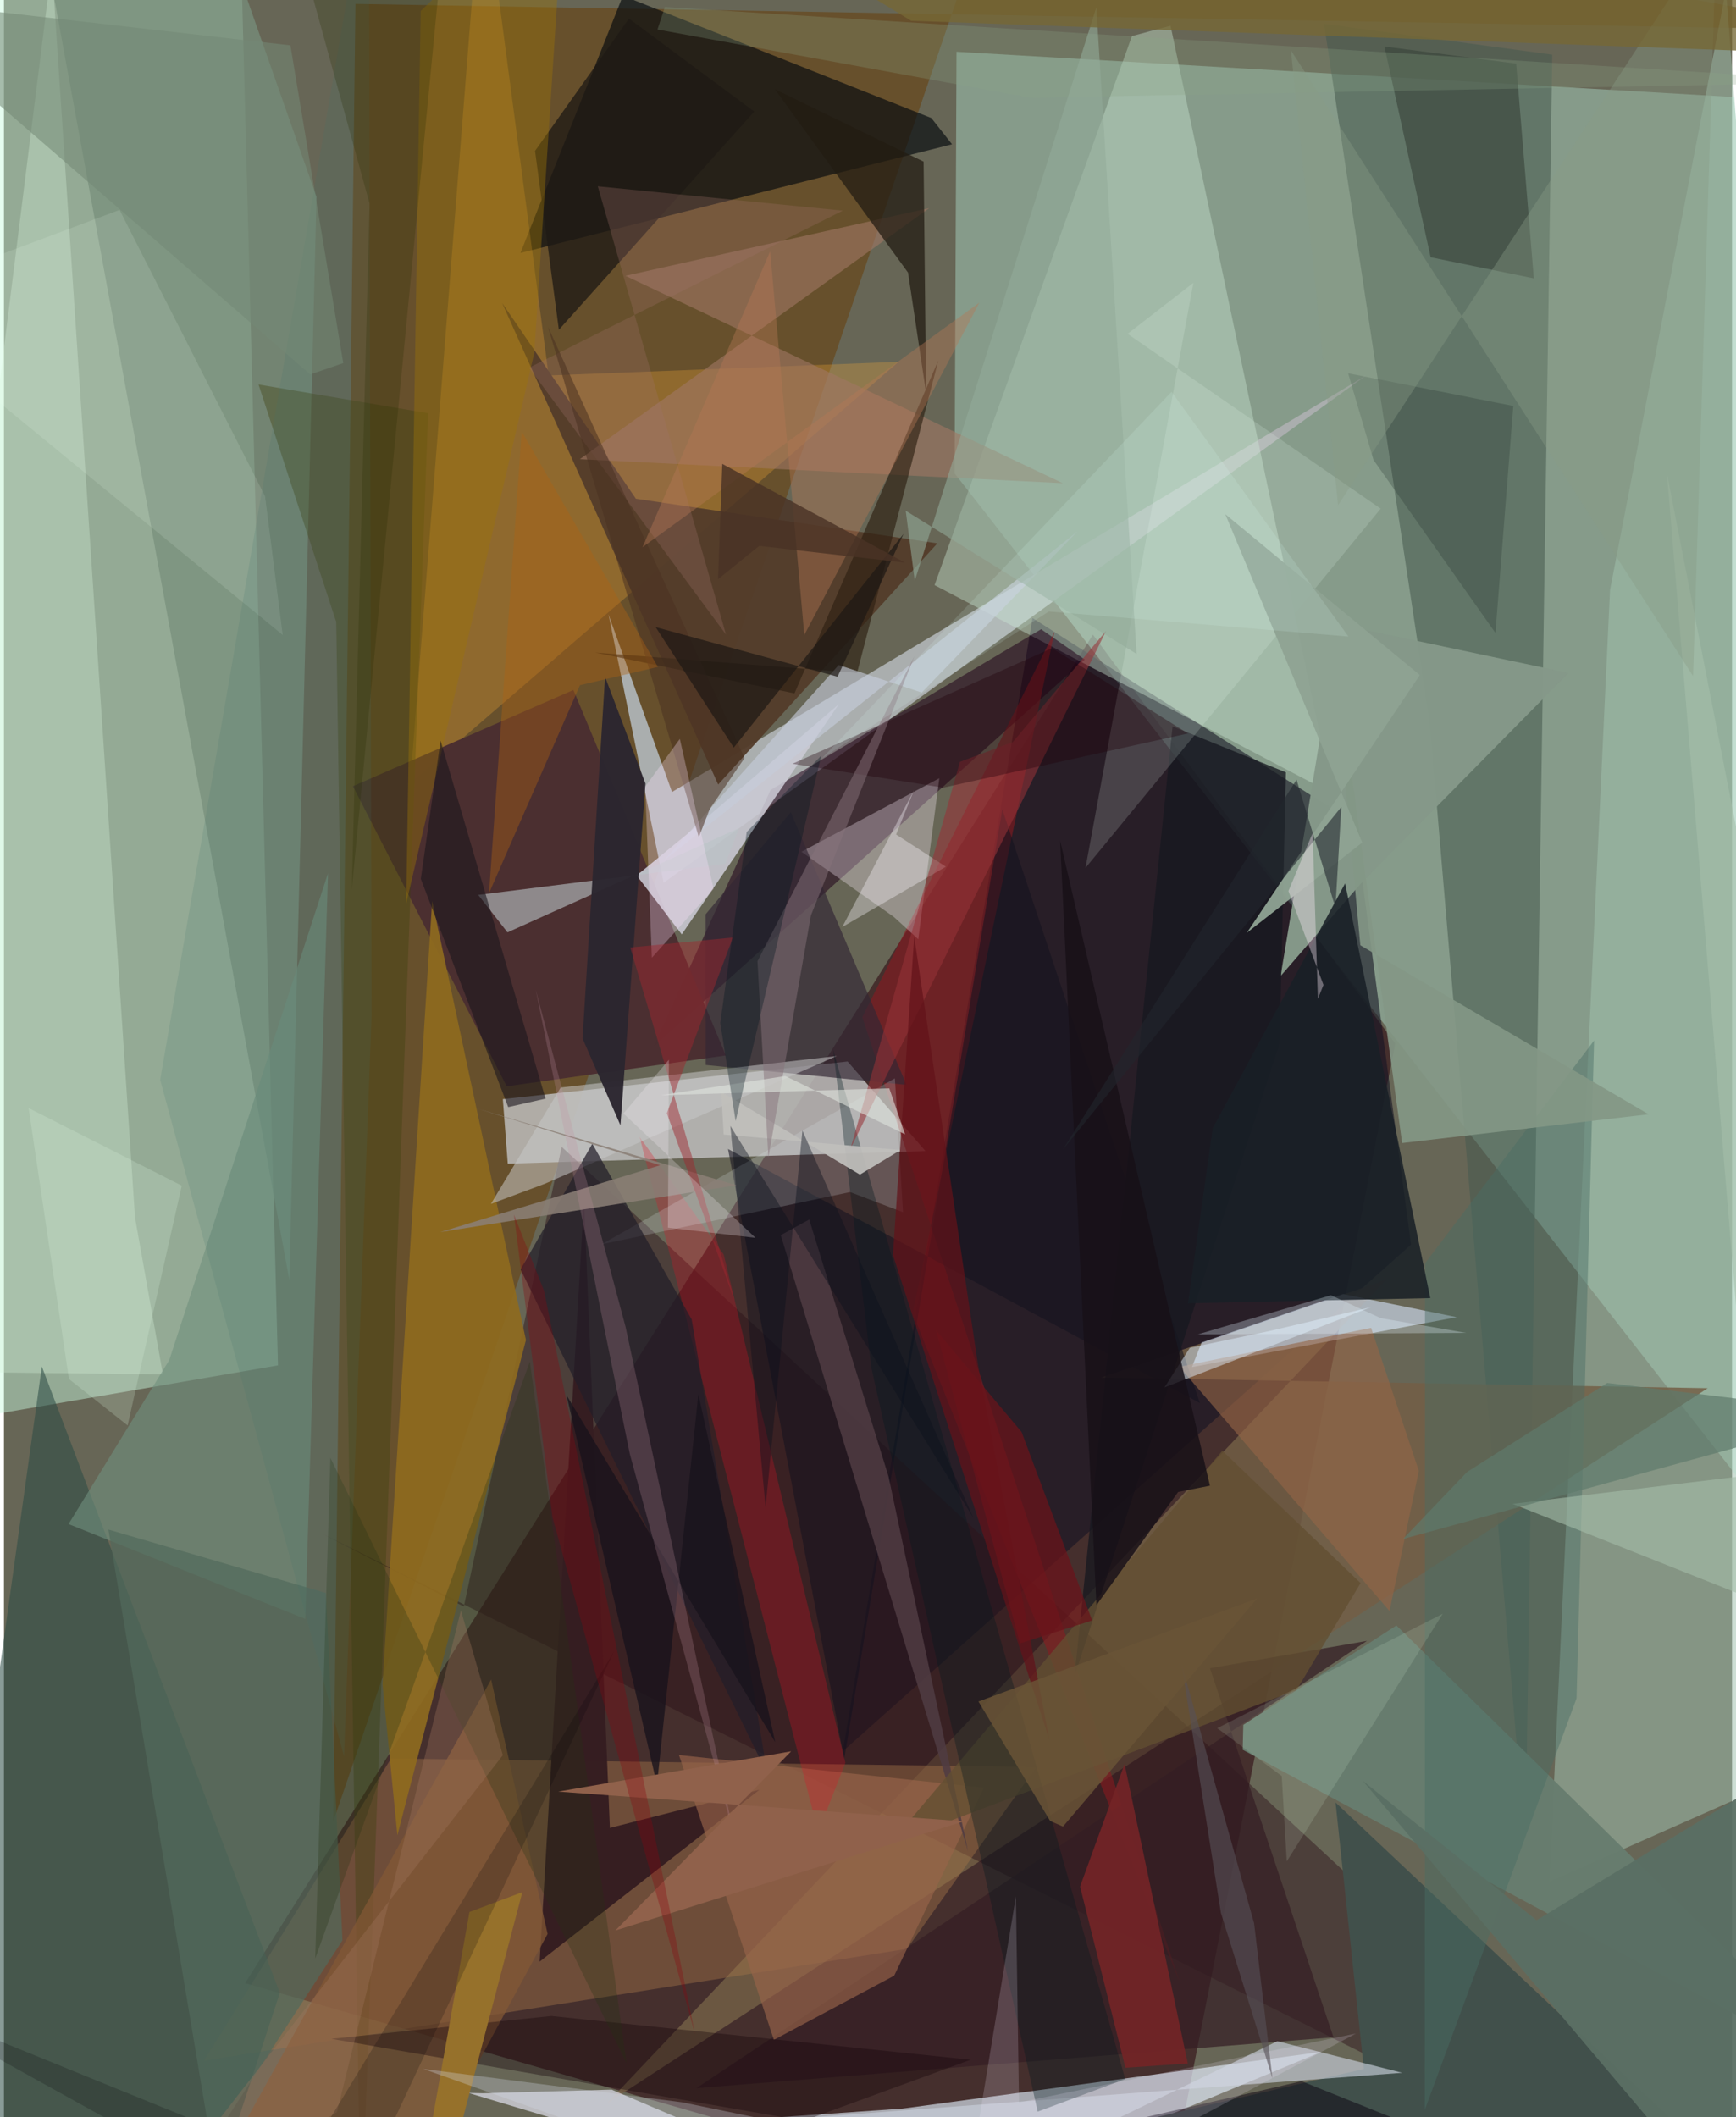 <svg xmlns="http://www.w3.org/2000/svg" width="228" height="278" viewBox="0 0 836 1024"><path fill="#676656" d="M0 0h836v1024H0z"/><path fill="#28010b" fill-opacity=".537" d="M526.818 306.96L116.685 959.182 558.54 1086l114.53-581.273z"/><path fill="#c2ffec" fill-opacity=".349" d="M898 790.553L837.073 46.938 460.82 25.028l-.918 203.911z"/><path fill="#c8fbdf" fill-opacity=".459" d="M-39.628 690.074L-62 17.854 113.643-62l18.92 722.376z"/><path fill="#674b21" fill-opacity=".796" d="M898 14.552L170.042 1.888l-10.77 879.198L482.067-62z"/><path fill="#bbbab9" fill-opacity=".863" d="M243.725 562.805l202.074-6.068-37.663-43.333-166.79 18.203z"/><path fill="#aaaeae" d="M323.178 383.065l-30.753-86.002 26.712 129.884 339.778-245.34z"/><path fill="#151322" fill-opacity=".588" d="M653.43 398.092l-155.844-99.178-91.767 548.15 274.883-245.085z"/><path fill="#a1c1ad" fill-opacity=".525" d="M747.617 910.2l29.35-624.853 56.09-290.292L898 843.63z"/><path fill="#dfedfa" fill-opacity=".639" d="M412.067 1086l225.186-93.572-202.564 27.423-230.833 16.05z"/><path fill="#485b50" fill-opacity=".576" d="M749.008 26.427L736.054 893.53 689.81 349.967 638.607 11.54z"/><path fill="#735e45" fill-opacity=".839" d="M824.232 671.424l-293.41-5.146 137.759-47.233-377.022 398.416z"/><path fill="#c9e2ce" fill-opacity=".416" d="M642.67 383.825L564.365 12.437l-18.672 5.012-95.504 265.543z"/><path fill="#070b10" fill-opacity=".671" d="M299.432-2.04l-49.565 124.397 208.789-52.56-10.023-12.713z"/><path fill="#2d121a" fill-opacity=".459" d="M843.69 1086L154.288 741.976l68.196 35.06 47.318-222.342z"/><path fill="#a47549" fill-opacity=".427" d="M96.804 996.695l90.458-146.146 312.118 4.047-62.522 87.993z"/><path fill="#fdb034" fill-opacity=".271" d="M231.328-62l32.182 243.603 169.28-6.609-236.276 203.95z"/><path fill="#21021b" fill-opacity=".549" d="M314.327 506.094l208.545-187.09-21.128-14.666-130.89 77.757z"/><path fill="#d3e2f6" fill-opacity=".616" d="M702.798 637.067l-128.07 24.138 4.664-11.9 68.405-23.43z"/><path fill="#4b2e30" fill-opacity=".98" d="M349.205 510.48L243.22 525.408l-74.405-145.16L275.48 333.73z"/><path fill="#533c2a" fill-opacity=".941" d="M451.56 262.797L345.518 379.44 241.03 146.6l64.682 94.613z"/><path fill="#cbcad4" fill-opacity=".875" d="M334.392 400.228l69.591-59.745-76.09 111.456-21.801-28.508z"/><path fill="#788e7c" fill-opacity=".737" d="M138.053 619.092L151.21 95.225 111.802-17.096 23.696-4.253z"/><path fill="#d6f1d7" fill-opacity=".325" d="M76.896 664.741L-62 663.128 23.163-16.487 63.414 588.99z"/><path fill="#8f6b1f" fill-opacity=".918" d="M207.154 435.786l-24.011 378.808 7.188 73.034 62.191-239.48z"/><path fill="#2c4c45" fill-opacity=".557" d="M102.958 1056.825l-138.022-12.702 53.396-383.191 115.132 302.961z"/><path fill="#859889" fill-opacity=".996" d="M645.752 301.983l-28.128 170.081 38.583-44.485 100.674-102.098z"/><path fill="#e3e5f2" fill-opacity=".682" d="M231.646 1012.434l62.317-1.755L470.675 1086l-245.962-73.723z"/><path fill="#351d21" fill-opacity=".98" d="M365.503 865.636l-72.374 18.462-12.526-303.63-21.446 368.293z"/><path fill="#8d191e" fill-opacity=".565" d="M439.632 635.12l129.37 324.177L415.25 491.966l92.954-186.397z"/><path fill="#fceffc" fill-opacity=".314" d="M430.521 443.507l11.789 10.75 10.19-77.86-66.705 35.568z"/><path fill="#322734" fill-opacity=".678" d="M339.495 515.092l-.045-72.878 41.2-49.384 55.98 131.874z"/><path fill="#bac4c7" fill-opacity=".604" d="M243.598 450.958l112.02-50.429-6.675 17.303-119.507 15.002z"/><path fill="#a07763" fill-opacity=".608" d="M278.598 222.087l233.613 11.605-211.556-100.304 146.984-32.734z"/><path fill="#41504b" d="M829.73 1046.71L644.185 871.8l13.691 128.887-288.147 66.846z"/><path fill="#70907d" fill-opacity=".608" d="M31.243 737.14l48.728-79.337 76.8-235.436-10.992 360.659z"/><path fill="#687d6f" fill-opacity=".996" d="M898 1006.66L599.263 846.3l.298-12.056 74.054-48.055z"/><path fill="#351e24" fill-opacity=".714" d="M335.022 1009.943l308.167-24.574-59.765-178.511 75.978-13.22z"/><path fill="#97634a" fill-opacity=".655" d="M326.547 848.847l45.928 137.762 58.195-31.047 43.394-90.942z"/><path fill="#14121e" fill-opacity=".565" d="M350.277 555.73l56.197 295.141 76.498-459.381 95.595 287.115z"/><path fill="#39443c" fill-opacity=".647" d="M740.088 134.62l-49.9-10.189L667.83 22.49l63.734 8.28z"/><path fill="#231c12" fill-opacity=".733" d="M444.9 78.173l-72.017-35.076 64.488 88.753 8.74 58.228z"/><path fill="#e31122" fill-opacity=".271" d="M393.915 886.112l13.155-33.518-58.884-245.835-40.693-56.903z"/><path fill="#c7c8c8" fill-opacity=".537" d="M269.328 525.987l-33.75 56.295 26.19-9.788 141.128-61.748z"/><path fill="#c9d1db" fill-opacity=".643" d="M391.415 1024.004l285.012-21.467-60.407-15.271L411.79 1086z"/><path fill="#171820" fill-opacity=".773" d="M617.158 504.82l3.018-131.25-54.838-22.26-47.444 459.574z"/><path fill="#3e410f" fill-opacity=".376" d="M205.186 199.858l-82.036-13.89 37.604 114.887L172.634 1086z"/><path fill="#835835" fill-opacity=".745" d="M107.577 1042.64l128.104-230.321 27.311 123.056L181.705 1086z"/><path fill="#dfe9ef" fill-opacity=".208" d="M431.006 521.548l-141.882 80.267 120.204-25.243 25.609 9.728z"/><path fill="#f0fff2" fill-opacity=".161" d="M523.222 419.774l52.196-282.99-31.82 24.686 122.425 84.547z"/><path fill="#4f3c42" fill-opacity=".863" d="M375.798 597.404l13.774-7.565 38.393 124.428 38.481 181.292z"/><path fill="#732426" fill-opacity=".925" d="M572.711 998.037l-30.182 2.06-21.93-87.649 21.52-59.266z"/><path fill="#2b262f" fill-opacity=".961" d="M279.896 502.236l18.34 42.014 12.109-165.277-19.539-51.612z"/><path fill="#221e29" fill-opacity=".718" d="M284.626 553.184l-34.693 60.801 119.415 244.16-36.64-219.985z"/><path fill="#496c63" fill-opacity=".443" d="M687.473 610.992l81.791-107.732-8.489 318.18-73.425 199.03z"/><path fill="#192026" fill-opacity=".867" d="M690.022 627.848l-117.204 2.491 11.977-84.667 64.018-118.4z"/><path fill="#1f1a15" fill-opacity=".776" d="M268.449 159.506L363.012 53.96 302.346 8.963l-45.418 64.014z"/><path fill="#9c7508" fill-opacity=".408" d="M256.558 170.684L271.664-62 201.612 5.33l-7.014 431.697z"/><path fill="#2d2011" fill-opacity=".647" d="M382.432 335.35l-96.437-19.744 126.723 9.829 39.334-151.176z"/><path fill="#839786" fill-opacity=".914" d="M795.624 538.935l-119.232 13.923-35.413-258.495 15.194 162.832z"/><path fill="#624f31" fill-opacity=".776" d="M625.297 817.445l-196.563 74.168L589.416 701.68l66.891 63.994z"/><path fill="#516a5b" fill-opacity=".702" d="M100.157 1036.42l63.61-97.922-8.03-168.033L50.516 739.8z"/><path fill="#8ca387" fill-opacity=".263" d="M319.743 3.392l-3.6 10.888 180.381 32.985L898 39.749z"/><path fill="#c5ccda" fill-opacity=".624" d="M319.09 416.38l200.22-159.345-75.325 77.934-40.152-13.337z"/><path fill="#001920" fill-opacity=".337" d="M401.14 507.793l141.303 497.77-42.354 15.757-80.448-359.758z"/><path fill="#946547" fill-opacity=".616" d="M670.297 779.195l14.175-67.781-23.083-69.171-92.764 18.812z"/><path fill="#15030a" fill-opacity=".369" d="M264.834 975.062l202.797 21.173-80.738 29.527-228.477-39.664z"/><path fill="#a5beab" fill-opacity=".588" d="M849.823 774.989L729.82 727.366 898 707.083l-93.49-478.035z"/><path fill="#8fa393" fill-opacity=".953" d="M657.099 407.511l-55.837 43.655 83.69-124.66-94.129-77.846z"/><path fill="#a0716b" fill-opacity=".286" d="M254.037 177.858l95.286 129.106-62.043-216.85 118.528 11.768z"/><path fill="#8a7f76" fill-opacity=".867" d="M211.1 595.924l106.365-32.352-88.355-27.344 125.243 37.018z"/><path fill="#fcf9ff" fill-opacity=".349" d="M405.56 448.366l50.106-29.18-24.076-15.57 8.673-21.46z"/><path fill="#4a3122" fill-opacity=".553" d="M341.485 391.238l-5.331 13.668-72.972-246.852 95.084 208.582z"/><path fill="#263113" fill-opacity=".286" d="M301.194 997.966L157.911 705.087l-7.332 242.21 103.823-288.77z"/><path fill="#09010f" fill-opacity=".49" d="M733.214 1086l-253.576-45.274 148.108-34.125L825.419 1086z"/><path fill="#973238" fill-opacity=".565" d="M533.242 305.05l-45.223 53.906-25.544 9.514-52.922 187.012z"/><path fill="#ffe5ff" fill-opacity=".29" d="M310.188 380.487l3.242 82.73 29.889-33.31-16.349-72.515z"/><path fill="#f7fff7" fill-opacity=".125" d="M55.925 101.53L-62 145.73l196.86 161.4-8.549-67.114z"/><path fill="#af6213" fill-opacity=".392" d="M278.664 331.396l-44.006 100.628 15.813-223.311 65.884 113.856z"/><path fill="#96712b" d="M225.21 924.76l25.565-9.596-40.346 153.49L196.434 1086z"/><path fill="#b57855" fill-opacity=".404" d="M471.896 146.363l-84.712 160.76-16.512-185.558-61.767 143.118z"/><path fill="#20000b" fill-opacity=".353" d="M507.069 313.452L381.484 369.4l72.92 11.55 118.388-26.197z"/><path fill="#5e7a6b" fill-opacity=".69" d="M775.629 668.876L898 683.67l-221.188 60.69 31.022-32.434z"/><path fill="#e1f0ff" fill-opacity=".478" d="M661.317 632.236l-99.904 38.814 12.298-19.175 38.689-8.141z"/><path fill="#c0bfbb" fill-opacity=".933" d="M348.193 548.745l-1.22-20.657 67.106 40.024 19.685-11.875z"/><path fill="#171017" fill-opacity=".835" d="M568.044 721.61l-39.534 54.724-17.558-369.722 72.46 311.972z"/><path fill="#621319" fill-opacity=".725" d="M471.258 660.488l34.548 181.278-75.737-234.73 10.278-154.013z"/><path fill="#1b171d" fill-opacity=".596" d="M243.954 535.452l-42.297-110.38 9.581-66.872 50.775 173.174z"/><path fill="#17121c" fill-opacity=".78" d="M373.114 842.609L335.942 674.35l-20.03 188.823-43.751-188.356z"/><path fill="#1d2a26" fill-opacity=".235" d="M730.175 196.348l-8.643 109.78-58.985-83.678-12.275-41.903z"/><path fill="#3f706b" fill-opacity=".161" d="M164.53 849.494L75.57 522.279 176.523-62l1.32 553.32z"/><path fill="#88727c" fill-opacity=".49" d="M364.535 464.91l5.264 95.008 20.595-117.182 50.086-125.34z"/><path fill="#9f262f" fill-opacity=".475" d="M352.656 453.441l-49.663 4.828 50.477 170.895-32.806-90.733z"/><path fill="#c08ea0" fill-opacity=".247" d="M300.728 641.809l52.906 247.679-50.885-186.33-45.47-224.317z"/><path fill="#f5edff" fill-opacity=".176" d="M461.732 1086l192.337-102.461-163.02 33.333-1.505-99.674z"/><path fill="#738876" fill-opacity=".557" d="M138.573 21.925L-62-.974 148.194 181.09l15.965-5.468z"/><path fill="#d5dce7" fill-opacity=".302" d="M443.327 1086l-240.517-85.346 125.25 16.15L664.15 1086z"/><path fill="#90614b" d="M295.771 933.726l85.059-86.674-112.694 19.478 196.147 14.38z"/><path fill="#ddfedf" fill-opacity=".137" d="M696.06 780.522L586.937 835.86l31.22 23.135 2.428 41.28z"/><path fill="#5a6f63" fill-opacity=".957" d="M847.285 1086L657.303 861.25l84.122 67.509L898 833.49z"/><path fill="#899c87" fill-opacity=".376" d="M828.51-35.419l-11.364 362.407L622.603 24.342l22.816 219.974z"/><path fill="#93ab99" fill-opacity=".58" d="M436.249 247.022l4.371 33.883L528.469 3.582l19.481 312.73z"/><path fill="#dcfffc" fill-opacity=".137" d="M505.468 295.747l-109.7 71.008 169.09-177.251 85.561 118.377z"/><path fill="#1e1814" fill-opacity=".714" d="M435.185 258.238l-82.133 103.35-37.79-58.276 88.011 24.002z"/><path fill="#a3765f" fill-opacity=".322" d="M221.056 778.893l-59.986 242.673L56.605 1086l184.738-237.065z"/><path fill="#21272e" fill-opacity=".584" d="M625.318 377.079L512.196 556.112l134.79-165.81-2.86 48.676z"/><path fill="#050108" fill-opacity=".192" d="M295.095 798.846L144.334 1046.74-62 962.825 160.25 1086z"/><path fill="#575056" fill-opacity=".604" d="M604.773 930.19l-35.16-125.72 19.113 120.72 24.934 80.022z"/><path fill="#4a3325" fill-opacity=".816" d="M345.444 280.134l19.95-16.093 70.55 8.1-88.429-47.784z"/><path fill="#0b111c" fill-opacity=".408" d="M386.275 546.809l82.636 187.23-117.504-189.488L368.443 729z"/><path fill="#dfe4de" fill-opacity=".596" d="M378.002 520.423l57.946 28.233-7.642-22.265-110.423 3.334z"/><path fill="#f3ecf3" fill-opacity=".263" d="M321.209 593.792l.474-81.24-22.001 26.004 63.911 60.148z"/><path fill="#6a131a" fill-opacity=".741" d="M491.493 794.837l34.952-11.053-34.147-91.182-41.391-49.24z"/><path fill="#e5f5ff" fill-opacity=".294" d="M707.346 644.67l-41.348-7.144-24.032-11.08-64.483 18.96z"/><path fill="#ffecf9" fill-opacity=".369" d="M633.091 402.933l-11.693 28.041 16.953 45.389-2.696 6.713z"/><path fill="#282b00" fill-opacity=".239" d="M176.872 98.443l-8.603 331.802 42.53-440.147-70.16-23.348z"/><path fill="#766835" fill-opacity=".78" d="M850.012-5.48L421.034-.778l17.852 10.832 436.869 15.718z"/><path fill="#00161e" fill-opacity=".341" d="M395.375 365.496l-41.413 176.737-7.43-47.462 12.781-92.354z"/><path fill="#6a5436" fill-opacity=".835" d="M512.332 883.443l-6.225-2.727-34.666-57.754 134.839-49.864z"/><path fill="#8a050f" fill-opacity=".318" d="M246.71 587.444l14.552 36.796 73.065 359.677-68.947-249.993z"/><path fill="#dbf8e0" fill-opacity=".216" d="M59.824 689.424l26.204-115.956-74.104-37.547 19.53 131.076z"/></svg>
